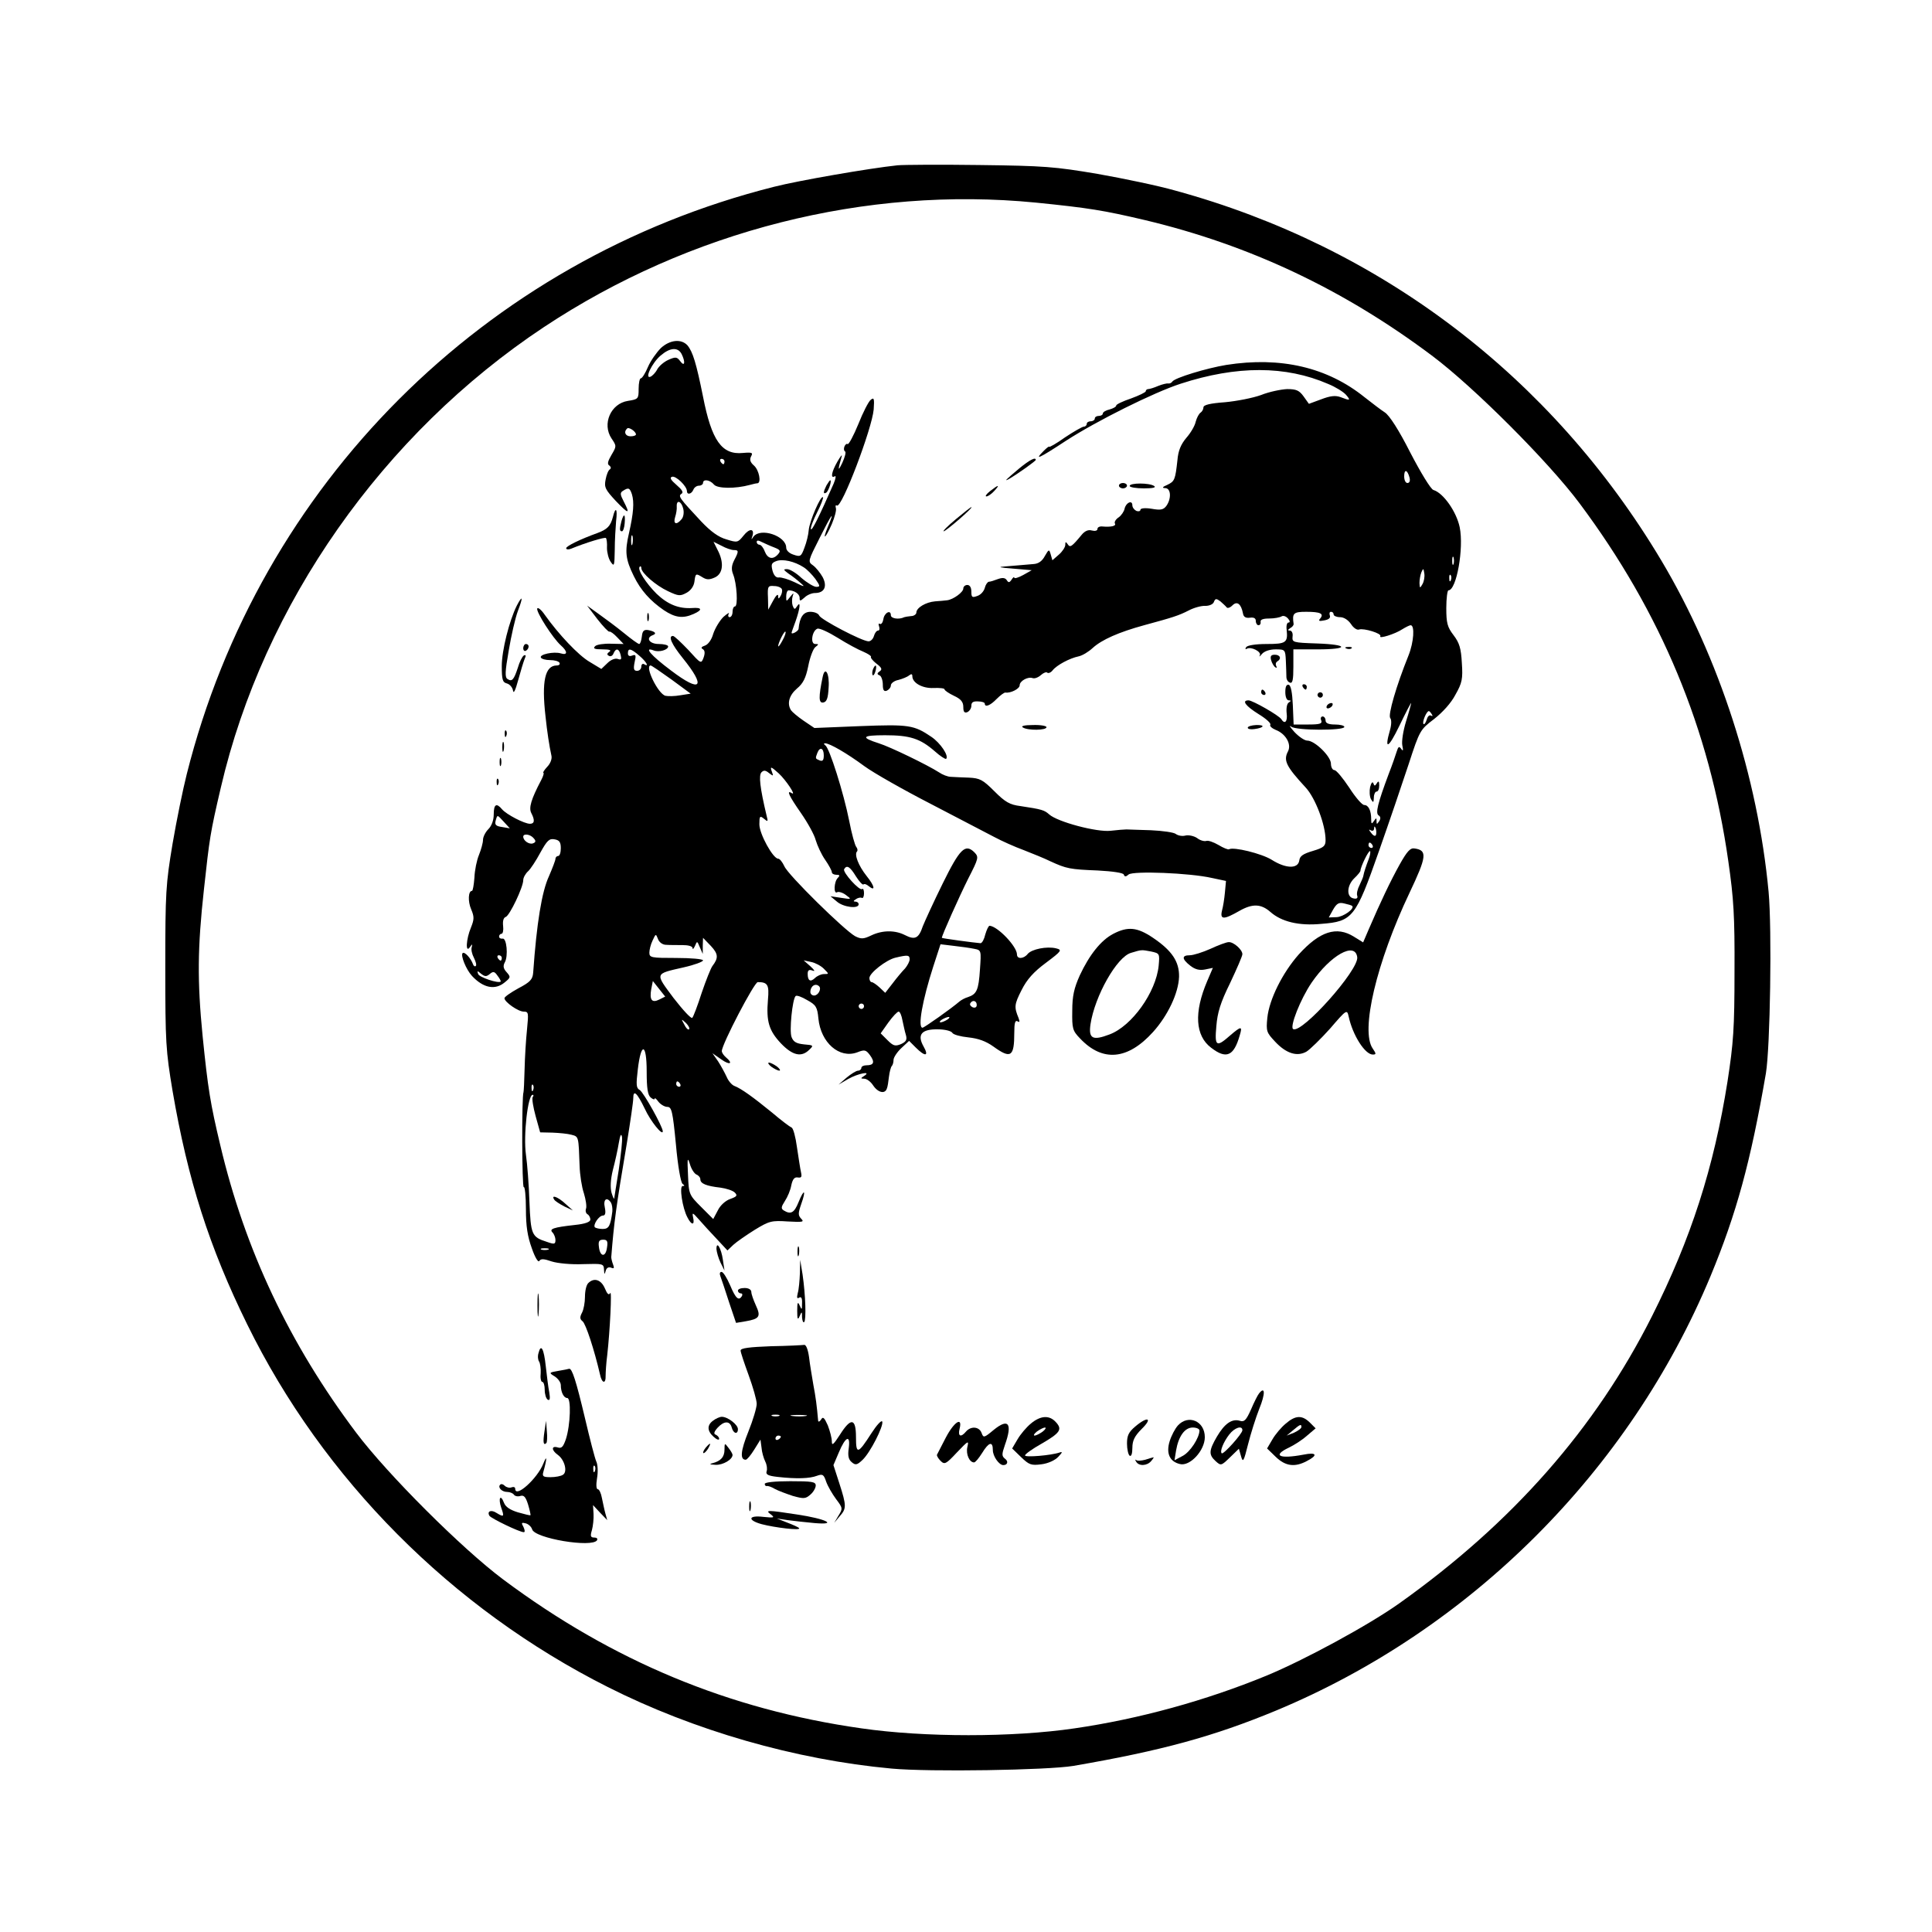 <?xml version="1.0" standalone="no"?>
<!DOCTYPE svg PUBLIC "-//W3C//DTD SVG 20010904//EN"
 "http://www.w3.org/TR/2001/REC-SVG-20010904/DTD/svg10.dtd">
<svg version="1.0" xmlns="http://www.w3.org/2000/svg"
 width="720pt" height="720pt" viewBox="0 0 720 720"
 preserveAspectRatio="xMidYMid meet">
<g transform="translate(0,720) scale(0.1,-0.1)"
fill="#000000" stroke="none">
<path d="M3345 6584 c-105 -11 -370 -57 -460 -80 -1080 -272 -1918 -1110
-2189 -2189 -14 -55 -38 -172 -53 -260 -25 -150 -27 -179 -27 -460 0 -281 2
-310 27 -460 57 -333 137 -583 278 -870 283 -577 762 -1059 1344 -1352 321
-162 699 -271 1058 -304 141 -13 581 -6 677 10 331 57 523 110 755 206 726
302 1318 894 1620 1620 96 232 149 424 206 755 16 96 23 536 10 677 -40 426
-184 872 -399 1233 -409 686 -1047 1171 -1813 1380 -63 18 -193 45 -289 62
-160 27 -198 30 -440 33 -146 2 -283 1 -305 -1z m515 -139 c198 -20 253 -29
406 -65 391 -93 743 -259 1074 -508 155 -117 430 -392 546 -547 304 -407 485
-842 555 -1335 20 -139 24 -203 23 -410 0 -213 -4 -267 -26 -410 -51 -322
-136 -586 -282 -876 -210 -417 -519 -769 -941 -1069 -112 -80 -353 -211 -496
-270 -224 -92 -473 -161 -714 -196 -230 -34 -560 -34 -795 0 -493 70 -928 251
-1335 555 -155 116 -430 391 -547 546 -249 331 -415 682 -507 1072 -37 155
-46 210 -66 408 -20 204 -19 327 5 545 21 192 23 209 63 380 159 684 604 1318
1204 1716 543 360 1201 526 1833 464z"/>
<path d="M2463 5903 c-16 -16 -38 -47 -48 -70 -10 -24 -22 -43 -27 -43 -4 0
-8 -17 -8 -39 0 -37 -1 -39 -40 -45 -64 -10 -97 -86 -61 -140 19 -28 19 -29 0
-61 -14 -24 -17 -35 -8 -40 6 -5 7 -10 2 -14 -6 -3 -13 -21 -16 -38 -6 -29 -1
-38 38 -80 48 -50 55 -51 29 -1 -13 25 -14 32 -2 39 20 13 25 11 33 -13 9 -30
6 -70 -11 -145 -16 -69 -13 -97 18 -160 26 -53 61 -92 112 -127 42 -28 71 -32
111 -14 34 15 32 25 -6 22 -49 -3 -90 13 -132 53 -40 40 -73 91 -63 101 3 3 6
1 6 -5 0 -18 54 -65 99 -86 40 -19 46 -19 70 -6 16 9 27 25 29 42 4 31 5 31
31 15 15 -9 25 -9 45 0 31 14 35 56 10 103 l-15 30 30 -15 c16 -9 37 -16 46
-16 18 0 19 -4 1 -38 -10 -20 -11 -34 -4 -52 14 -34 19 -120 7 -120 -5 0 -9
-9 -9 -20 0 -11 -5 -20 -11 -20 -5 0 -7 6 -3 13 4 6 -5 1 -20 -12 -14 -14 -31
-42 -38 -63 -6 -22 -19 -40 -31 -44 -13 -4 -16 -9 -8 -13 8 -5 9 -15 3 -32 -9
-24 -10 -23 -57 29 -27 28 -52 52 -57 52 -19 0 -5 -31 36 -82 89 -110 69 -132
-43 -47 -75 56 -104 90 -65 75 20 -8 54 2 54 15 0 5 -16 9 -35 9 -35 0 -50 23
-22 33 16 6 8 14 -18 19 -15 2 -21 -3 -23 -24 -2 -16 -6 -28 -10 -28 -4 0 -29
18 -57 41 -27 22 -70 54 -94 71 l-43 31 38 -50 c22 -28 42 -49 45 -47 3 2 17
-8 29 -21 l24 -25 -47 1 c-26 1 -53 -3 -59 -9 -9 -9 -3 -12 28 -12 25 0 34 -3
25 -9 -9 -6 -10 -11 -2 -15 6 -4 14 0 17 8 9 22 21 20 27 -5 4 -16 2 -19 -10
-15 -9 4 -26 -2 -39 -15 l-23 -22 -43 26 c-42 24 -117 104 -168 176 -13 19
-26 29 -28 23 -4 -13 58 -110 88 -137 26 -23 26 -38 0 -30 -26 8 -82 -4 -74
-16 3 -5 18 -9 34 -9 16 0 32 -4 35 -10 3 -5 -1 -10 -10 -10 -44 0 -57 -59
-42 -190 6 -57 14 -110 22 -146 3 -12 -4 -30 -16 -42 -11 -12 -17 -22 -14 -22
3 0 0 -12 -8 -27 -38 -72 -47 -104 -37 -123 14 -27 12 -40 -5 -40 -21 0 -88
35 -104 54 -21 25 -31 19 -31 -19 0 -22 -8 -43 -20 -55 -11 -11 -20 -29 -20
-40 0 -11 -7 -36 -15 -56 -8 -19 -16 -57 -17 -85 -2 -27 -6 -49 -9 -49 -14 0
-16 -39 -3 -69 12 -28 11 -38 -1 -68 -18 -43 -21 -97 -4 -73 9 13 10 13 7 0
-3 -8 1 -26 8 -39 7 -14 11 -28 7 -31 -3 -3 -8 0 -10 6 -8 23 -32 49 -39 42
-8 -9 13 -61 35 -85 42 -45 86 -54 122 -24 22 18 23 20 7 38 -12 13 -14 23 -7
36 14 24 7 93 -8 89 -7 -1 -13 2 -13 8 0 5 4 10 9 10 5 0 8 13 6 29 -2 18 1
31 10 34 15 6 65 111 65 137 0 9 8 24 18 33 9 8 30 40 46 70 25 45 33 53 53
49 18 -3 23 -11 23 -33 0 -16 -4 -29 -10 -29 -5 0 -10 -5 -10 -11 0 -5 -11
-34 -24 -64 -27 -58 -46 -176 -59 -360 -2 -25 -11 -35 -55 -58 -29 -16 -52
-32 -52 -37 0 -14 51 -50 72 -50 18 0 18 -5 12 -67 -4 -38 -8 -104 -9 -148 -1
-44 -3 -82 -4 -85 -7 -15 -6 -358 1 -354 4 3 8 -34 8 -82 0 -64 6 -102 22
-146 12 -35 24 -54 28 -47 6 9 17 8 46 -2 22 -7 73 -12 117 -10 74 2 77 2 78
-21 1 -18 2 -19 6 -5 3 12 10 16 20 13 11 -5 13 -2 8 11 -4 10 -7 23 -7 28 10
128 18 188 58 424 13 80 24 155 24 168 0 34 14 21 43 -39 21 -46 67 -103 67
-84 0 17 -72 146 -86 154 -13 7 -14 19 -7 77 12 103 33 98 33 -8 0 -63 4 -88
15 -97 8 -7 15 -9 15 -4 0 4 6 -1 14 -12 8 -10 23 -19 33 -19 16 0 20 -16 32
-140 7 -79 18 -143 25 -147 8 -6 8 -8 0 -8 -13 0 -1 -82 18 -117 15 -30 28
-30 21 0 -4 20 -2 19 22 -8 14 -16 44 -49 66 -72 l40 -43 22 21 c12 11 48 36
80 56 54 33 63 35 123 31 56 -3 62 -2 50 10 -12 13 -12 20 0 55 19 53 11 59
-10 7 -16 -40 -29 -47 -55 -31 -11 7 -10 13 4 35 10 15 21 41 24 59 5 23 12
31 24 29 14 -2 16 2 12 20 -3 13 -9 54 -15 93 -5 38 -14 71 -20 73 -7 3 -39
27 -73 56 -70 57 -114 89 -140 99 -9 3 -23 19 -29 34 -7 15 -21 41 -32 58
l-21 30 33 -23 c32 -23 46 -16 17 8 -8 7 -15 17 -15 23 0 25 121 257 134 257
37 0 43 -10 38 -65 -7 -82 4 -116 48 -163 44 -46 77 -53 106 -24 17 16 16 17
-20 20 -28 3 -39 9 -46 27 -9 23 3 141 15 153 4 4 23 -3 43 -15 33 -18 38 -26
42 -69 9 -90 78 -150 144 -126 28 11 33 10 48 -10 19 -26 15 -38 -13 -38 -10
0 -19 -4 -19 -10 0 -5 -6 -10 -12 -10 -7 0 -26 -12 -43 -26 l-30 -26 36 21
c37 21 90 31 59 11 -13 -8 -13 -10 1 -10 9 0 24 -11 33 -25 18 -27 44 -33 51
-12 3 6 6 27 8 45 2 17 7 35 10 39 4 3 7 14 7 23 0 9 13 29 29 44 l29 27 25
-25 c35 -35 50 -33 29 4 -25 44 -8 65 53 64 26 0 50 -6 54 -13 4 -7 31 -14 60
-17 37 -4 65 -14 93 -34 65 -47 78 -39 78 51 0 36 3 48 12 43 8 -5 9 -2 4 12
-17 41 -16 51 11 104 20 40 45 68 91 102 60 45 61 48 37 54 -34 8 -90 -3 -105
-21 -15 -19 -40 -20 -40 -2 0 30 -72 105 -102 107 -4 0 -11 -15 -16 -32 -4
-18 -12 -33 -18 -33 -25 2 -144 18 -144 20 0 9 65 154 98 220 40 78 40 81 23
99 -34 33 -54 13 -118 -117 -33 -67 -66 -139 -74 -159 -15 -45 -29 -52 -66
-33 -37 19 -84 19 -126 -1 -29 -14 -38 -14 -60 -3 -40 22 -251 229 -264 261
-7 15 -17 28 -23 28 -19 0 -70 92 -70 128 0 31 2 33 17 21 15 -13 16 -11 10
11 -25 105 -30 151 -19 162 8 8 15 8 28 -3 16 -12 17 -12 11 4 -8 22 -5 22 25
-5 27 -25 67 -85 49 -74 -22 14 -10 -11 34 -74 25 -36 50 -81 55 -101 6 -20
21 -53 35 -73 14 -20 25 -41 25 -46 0 -6 8 -10 17 -10 13 0 14 -3 5 -12 -14
-14 -16 -62 -2 -53 5 3 20 -1 32 -10 23 -17 22 -17 -17 -11 l-40 6 24 -20 c24
-21 81 -28 81 -10 0 6 -6 10 -12 10 -9 0 -8 3 2 9 8 6 18 7 22 5 4 -3 8 5 8
17 0 12 -3 19 -7 16 -9 -9 -74 63 -67 74 10 17 22 9 44 -27 12 -19 25 -33 28
-30 3 3 11 1 19 -6 27 -22 23 0 -7 37 -31 39 -47 81 -36 92 3 3 2 11 -3 17 -5
6 -17 49 -26 96 -21 106 -74 273 -89 282 -6 5 -7 8 -1 8 17 0 81 -37 146 -85
34 -25 145 -88 248 -141 102 -53 209 -109 236 -123 28 -15 77 -37 110 -49 33
-13 78 -31 100 -42 59 -27 72 -30 176 -34 57 -3 95 -9 97 -15 3 -9 8 -9 18 0
17 14 228 6 311 -13 l52 -11 -4 -43 c-2 -23 -7 -54 -11 -68 -8 -34 7 -34 66 0
48 27 80 26 115 -5 41 -36 106 -52 189 -44 117 9 128 23 215 271 38 108 88
255 111 325 41 126 43 128 94 167 32 25 64 60 80 91 25 44 28 59 24 118 -3 55
-9 75 -31 104 -23 30 -27 45 -27 101 0 36 4 66 8 66 30 0 58 157 42 235 -12
58 -61 128 -98 139 -10 3 -48 66 -86 139 -43 85 -78 139 -95 150 -14 9 -48 35
-76 57 -138 111 -312 152 -515 120 -73 -12 -192 -48 -201 -62 -3 -5 -10 -8
-15 -7 -5 1 -22 -3 -37 -9 -16 -7 -33 -12 -38 -12 -5 0 -9 -4 -9 -8 0 -4 -25
-16 -55 -27 -30 -10 -55 -22 -55 -26 0 -5 -11 -11 -25 -15 -14 -3 -25 -10 -25
-15 0 -5 -7 -9 -15 -9 -8 0 -15 -4 -15 -10 0 -5 -7 -10 -15 -10 -8 0 -15 -4
-15 -10 0 -5 -5 -10 -11 -10 -5 0 -37 -18 -70 -40 -32 -23 -59 -38 -59 -35 0
3 -9 -4 -20 -15 -37 -37 -20 -30 82 37 114 74 329 181 428 213 209 68 391 68
550 -1 27 -11 56 -29 66 -40 19 -22 16 -23 -20 -9 -19 7 -38 5 -72 -8 l-46
-17 -20 28 c-16 22 -27 27 -61 27 -23 -1 -67 -10 -97 -22 -30 -11 -91 -23
-135 -27 -55 -4 -80 -10 -80 -19 0 -7 -5 -16 -11 -20 -6 -4 -14 -19 -18 -34
-3 -15 -19 -42 -35 -60 -20 -24 -30 -47 -33 -83 -8 -72 -10 -79 -38 -92 -19
-8 -20 -12 -7 -12 21 -1 23 -39 4 -66 -11 -15 -22 -17 -55 -11 -25 4 -42 2
-42 -4 0 -5 -7 -7 -15 -4 -8 4 -15 13 -15 21 0 21 -24 10 -29 -13 -2 -10 -12
-25 -22 -32 -11 -7 -17 -18 -14 -23 6 -9 -14 -14 -47 -11 -10 1 -18 -3 -18 -9
0 -7 -9 -9 -21 -6 -13 4 -26 -2 -37 -15 -38 -46 -44 -50 -53 -36 -7 10 -9 10
-9 -3 0 -8 -11 -25 -24 -36 l-24 -21 -6 21 c-6 21 -7 21 -22 -5 -10 -19 -24
-29 -42 -30 -15 -1 -36 -3 -47 -4 -11 -1 -38 -3 -60 -5 -29 -2 -21 -4 30 -8
l70 -6 -32 -18 c-18 -10 -33 -14 -33 -10 0 5 -5 1 -10 -7 -8 -12 -12 -12 -18
-2 -6 9 -16 10 -33 4 -13 -5 -28 -10 -34 -10 -5 -1 -12 -11 -15 -23 -3 -12
-15 -26 -28 -30 -19 -7 -22 -5 -22 16 0 16 -6 25 -15 25 -8 0 -15 -6 -15 -13
0 -14 -37 -41 -60 -44 -8 -1 -28 -3 -45 -4 -35 -3 -70 -24 -70 -42 0 -6 -9
-13 -20 -13 -11 -1 -22 -3 -25 -4 -20 -10 -50 -5 -50 7 0 23 -25 9 -28 -15 -2
-12 -8 -20 -13 -17 -5 3 -6 -1 -3 -9 3 -9 2 -16 -4 -16 -5 0 -12 -9 -15 -20
-3 -11 -12 -20 -20 -20 -24 0 -178 81 -184 96 -3 8 -18 14 -33 14 -26 0 -40
-20 -44 -64 -1 -8 -26 -22 -26 -14 0 2 7 21 15 43 17 48 20 79 5 55 -8 -12
-10 -12 -16 3 -3 9 -3 25 0 35 5 14 4 14 -9 -2 -15 -19 -15 -19 -15 2 0 12 4
22 9 22 21 0 41 -13 41 -28 0 -13 2 -13 18 1 10 10 28 17 39 17 35 0 47 24 29
59 -9 16 -25 36 -36 44 -20 14 -19 16 25 103 45 90 58 107 30 40 -22 -53 -9
-44 15 11 11 26 18 53 15 60 -2 8 -1 12 4 9 18 -11 131 287 137 358 3 41 1 46
-11 36 -8 -6 -29 -47 -46 -90 -18 -44 -36 -77 -40 -75 -4 3 -9 -2 -12 -9 -3
-8 -2 -16 2 -18 5 -2 0 -21 -10 -43 -17 -35 -17 -28 -2 25 2 8 -5 -1 -16 -20
-22 -38 -27 -65 -10 -55 5 4 4 -8 -4 -27 -54 -123 -82 -179 -85 -170 -2 6 9
34 23 62 15 29 24 54 22 57 -8 8 -50 -89 -53 -122 -1 -16 -8 -46 -16 -66 -12
-33 -15 -35 -41 -26 -16 5 -27 16 -27 26 0 44 -96 76 -122 41 -8 -12 -9 -12
-4 2 9 29 -11 30 -33 2 -21 -26 -23 -27 -64 -14 -29 8 -58 29 -94 67 -81 87
-87 94 -73 103 8 5 2 15 -19 33 -21 18 -26 27 -17 30 14 6 56 -35 56 -53 0
-15 17 -12 24 5 3 8 12 15 21 15 8 0 15 5 15 10 0 16 26 12 41 -6 13 -15 79
-16 134 -1 11 3 23 6 28 6 15 2 6 49 -13 66 -14 12 -17 22 -11 34 8 14 4 16
-30 13 -79 -8 -117 46 -149 210 -25 124 -38 167 -58 191 -23 25 -65 21 -99
-10z m77 -22 c15 -30 12 -50 -5 -27 -12 16 -17 17 -44 5 -16 -7 -35 -23 -42
-36 -6 -12 -18 -24 -25 -27 -23 -9 6 52 38 79 35 30 64 32 78 6z m-170 -300
c0 -4 -9 -7 -20 -7 -19 0 -27 16 -13 29 6 7 33 -11 33 -22z m330 -101 c0 -5
-2 -10 -4 -10 -3 0 -8 5 -11 10 -3 6 -1 10 4 10 6 0 11 -4 11 -10z m2553 -60
c3 -12 0 -20 -8 -20 -7 0 -12 11 -12 25 0 28 12 25 20 -5z m-2707 -115 c4 -15
1 -32 -6 -40 -19 -23 -32 -18 -24 8 4 12 7 30 6 40 -1 26 17 20 24 -8z m-189
-132 c-3 -10 -5 -4 -5 12 0 17 2 24 5 18 2 -7 2 -21 0 -30z m528 -13 c23 -9
25 -13 15 -25 -19 -22 -39 -18 -50 10 -5 14 -14 25 -20 25 -5 0 -10 5 -10 10
0 7 6 7 19 0 11 -5 32 -15 46 -20z m2532 -62 c-3 -7 -5 -2 -5 12 0 14 2 19 5
13 2 -7 2 -19 0 -25z m-2422 -12 c13 -8 32 -28 44 -44 18 -26 18 -29 3 -29 -9
0 -34 15 -55 33 -20 19 -45 34 -55 33 -14 0 -12 -3 7 -17 14 -9 34 -25 45 -35
18 -15 14 -15 -22 3 -23 11 -50 19 -59 18 -10 -2 -19 7 -24 25 -6 24 -4 29 14
36 24 9 68 -1 102 -23z m2306 -63 c-9 -16 -10 -16 -11 4 0 12 3 30 7 40 7 16
8 16 11 -4 2 -12 -1 -30 -7 -40z m106 15 c-3 -8 -6 -5 -6 6 -1 11 2 17 5 13 3
-3 4 -12 1 -19z m-2493 -34 c2 -6 0 -17 -5 -25 -7 -12 -9 -12 -9 1 -1 8 -9 0
-19 -19 l-18 -33 -1 45 c-2 42 0 45 23 43 14 0 27 -6 29 -12z m1657 -67 c3 -5
13 -2 22 7 17 17 32 6 39 -29 2 -14 10 -19 26 -17 15 2 22 -2 22 -12 0 -9 5
-16 10 -16 6 0 9 6 8 12 -2 9 9 13 32 13 19 0 40 4 46 8 7 4 17 0 24 -8 8 -9
8 -15 2 -15 -6 0 -9 -12 -7 -27 5 -48 -2 -53 -75 -53 -41 0 -72 -5 -76 -12 -4
-6 -3 -9 2 -6 16 10 56 -11 49 -24 -4 -7 0 -5 8 5 9 10 28 17 51 17 35 0 36
-1 38 -42 1 -24 2 -51 2 -60 0 -10 5 -19 13 -22 10 -4 13 10 13 59 l0 65 90 0
c119 0 117 18 -2 22 -90 3 -93 4 -91 26 2 12 -3 22 -10 22 -9 0 -8 3 1 9 8 4
13 11 13 15 -6 41 -1 46 47 46 53 0 67 -7 52 -25 -8 -9 -4 -11 15 -7 17 3 24
9 21 18 -3 8 -1 14 4 14 6 0 10 -4 10 -10 0 -5 11 -10 24 -10 14 0 30 -10 41
-26 9 -14 22 -23 30 -20 17 6 86 -15 79 -25 -7 -11 55 8 82 26 13 8 27 15 31
15 16 0 12 -63 -8 -113 -46 -114 -77 -222 -68 -233 5 -6 5 -24 -1 -45 -22 -76
-6 -69 35 16 24 50 44 88 44 85 0 -3 -8 -33 -19 -68 -11 -36 -17 -75 -14 -90
4 -19 3 -23 -4 -13 -8 11 -11 9 -17 -10 -4 -13 -17 -51 -30 -84 -41 -110 -50
-146 -37 -154 7 -4 8 -12 2 -21 -9 -13 -10 -13 -10 0 0 13 -1 13 -10 0 -8 -12
-10 -11 -10 7 0 32 -10 53 -26 53 -8 0 -33 29 -56 65 -24 36 -48 65 -55 65 -7
0 -13 11 -13 24 0 27 -60 86 -88 86 -10 0 -31 14 -48 32 -16 18 -22 27 -12 20
19 -15 198 -15 198 -1 0 5 -16 9 -35 9 -24 0 -35 5 -35 15 0 8 -5 15 -11 15
-6 0 -9 -7 -5 -15 4 -12 -5 -15 -49 -15 l-54 0 -3 72 c-2 46 -7 73 -15 76 -9
2 -13 -7 -13 -27 0 -18 5 -31 13 -31 9 0 9 -2 0 -8 -7 -4 -10 -21 -8 -40 4
-31 -7 -43 -20 -22 -9 14 -107 70 -122 70 -27 0 -11 -21 37 -51 28 -17 48 -35
44 -40 -3 -5 6 -13 20 -19 37 -14 60 -53 46 -80 -18 -34 -7 -56 66 -135 36
-39 74 -139 74 -196 0 -22 -7 -28 -47 -40 -37 -11 -49 -19 -51 -36 -5 -32 -51
-30 -103 3 -37 23 -142 49 -159 39 -3 -2 -21 5 -39 16 -19 11 -39 18 -46 15
-7 -2 -23 2 -34 11 -12 8 -32 12 -44 9 -11 -3 -27 0 -35 6 -7 6 -49 12 -93 14
-43 1 -85 3 -91 3 -7 0 -34 -2 -59 -5 -51 -6 -198 33 -229 61 -18 16 -27 19
-107 31 -40 5 -57 15 -97 55 -43 43 -54 49 -95 51 -25 1 -56 2 -67 3 -12 0
-32 8 -45 17 -42 27 -182 95 -224 108 -69 22 -63 30 23 30 93 0 131 -12 186
-60 20 -18 39 -30 42 -28 11 11 -21 59 -55 82 -65 44 -83 47 -265 40 l-171 -7
-40 27 c-22 15 -43 33 -47 39 -16 25 -7 56 22 81 23 19 33 39 42 83 6 32 18
64 26 71 14 11 14 12 0 12 -19 0 -12 49 8 57 8 3 42 -13 76 -34 35 -22 78 -45
96 -52 18 -8 30 -16 28 -19 -3 -2 6 -14 20 -25 20 -15 23 -22 12 -29 -10 -7
-10 -11 0 -15 6 -2 12 -18 12 -34 0 -21 4 -27 15 -23 8 4 15 12 15 20 0 7 12
17 28 20 15 4 33 11 40 17 8 6 12 6 12 -3 0 -25 38 -46 79 -44 23 1 41 -1 41
-5 0 -4 16 -15 35 -24 26 -12 35 -23 35 -42 0 -18 4 -23 15 -19 8 4 15 14 15
24 0 13 7 17 25 16 14 0 25 -4 25 -8 0 -15 20 -8 44 17 14 14 29 25 33 24 19
-3 53 14 53 27 0 16 30 33 48 27 7 -3 21 2 31 11 10 9 21 13 24 9 4 -3 13 0
20 9 15 19 63 45 97 52 14 3 37 17 52 31 34 31 97 59 192 85 107 29 129 36
166 55 19 10 47 18 62 17 15 0 29 6 32 15 5 13 9 13 24 2 9 -8 20 -18 23 -22z
m-1655 -124 c-8 -15 -15 -25 -16 -21 0 12 23 58 27 54 3 -2 -2 -17 -11 -33z
m-533 -57 c26 -22 38 -44 17 -31 -5 3 -10 -1 -10 -9 0 -9 -7 -16 -16 -16 -12
0 -14 7 -9 32 6 26 5 30 -9 25 -10 -4 -16 -1 -16 8 0 21 11 19 43 -9z m119
-88 l72 -53 -38 -6 c-22 -4 -47 -4 -56 -2 -28 7 -79 113 -55 113 3 0 38 -24
77 -52z m2834 -130 c4 -6 3 -8 -3 -5 -6 4 -13 -3 -16 -15 -4 -12 -9 -19 -12
-16 -6 6 11 48 20 48 2 0 7 -5 11 -12z m-2266 -153 c0 -18 -4 -23 -15 -19 -17
7 -17 7 -9 28 9 24 24 19 24 -9z m-1192 -248 l22 -24 -29 5 c-22 3 -28 8 -24
23 7 24 5 24 31 -4z m3250 -48 c-2 -7 -10 -4 -18 7 -9 11 -10 15 -2 10 7 -4
12 -2 13 6 0 10 2 10 6 1 2 -7 3 -18 1 -24z m-3139 -13 c9 -10 8 -15 -3 -19
-14 -5 -36 10 -36 25 0 13 27 9 39 -6z m3126 -26 c3 -5 1 -10 -4 -10 -6 0 -11
5 -11 10 0 6 2 10 4 10 3 0 8 -4 11 -10z m-14 -51 c-10 -26 -18 -50 -20 -62 0
-4 -7 -20 -14 -35 -8 -15 -12 -33 -9 -40 3 -9 -2 -13 -14 -10 -27 5 -25 48 3
75 13 12 23 25 23 28 0 14 31 78 36 73 2 -3 0 -16 -5 -29z m-62 -175 c11 -10
-33 -41 -58 -42 l-29 -1 16 29 c14 24 22 28 42 23 14 -3 27 -7 29 -9z m-2557
-145 c13 -1 40 -1 61 -1 22 0 37 -4 38 -11 0 -7 4 -3 9 8 8 19 8 19 18 -5 l11
-25 0 30 1 30 29 -30 c28 -30 29 -45 6 -75 -6 -8 -24 -53 -40 -100 -15 -47
-31 -89 -35 -93 -4 -5 -35 29 -70 74 -70 94 -71 89 38 114 40 9 72 21 72 26 0
5 -45 9 -100 9 -93 0 -100 1 -100 20 0 10 5 31 12 45 12 26 12 26 20 6 4 -12
17 -22 30 -22z m1149 -15 c26 -5 26 -6 21 -77 -5 -77 -12 -92 -45 -103 -11 -3
-25 -11 -31 -16 -30 -26 -132 -98 -138 -98 -19 0 0 104 40 228 l27 83 50 -6
c27 -3 62 -8 76 -11z m-1761 -34 c0 -5 -2 -10 -4 -10 -3 0 -8 5 -11 10 -3 6
-1 10 4 10 6 0 11 -4 11 -10z m1520 -5 c0 -8 -8 -23 -17 -34 -10 -10 -31 -35
-46 -55 l-28 -36 -21 20 c-12 11 -25 20 -30 20 -4 0 -8 7 -8 15 0 19 63 68 97
76 46 11 53 10 53 -6z m-320 -35 c20 -20 20 -20 1 -20 -11 0 -26 -7 -34 -15
-17 -16 -27 -10 -27 16 0 13 5 17 18 12 11 -4 8 1 -8 16 l-25 22 28 -6 c15 -3
36 -14 47 -25z m-1245 -20 c13 11 18 10 29 -6 8 -10 13 -20 12 -22 -9 -8 -80
16 -84 28 -5 13 -3 13 11 1 14 -11 20 -11 32 -1z m632 -95 c-28 -14 -37 -1
-30 39 l6 30 23 -29 23 -29 -22 -11z m596 49 c9 -10 -4 -34 -19 -34 -8 0 -14
6 -14 13 0 22 19 35 33 21z m587 -69 c0 -9 -6 -12 -15 -9 -8 4 -12 10 -9 15 8
14 24 10 24 -6z m-420 -5 c0 -5 -4 -10 -10 -10 -5 0 -10 5 -10 10 0 6 5 10 10
10 6 0 10 -4 10 -10z m143 -52 c4 -18 9 -43 13 -55 5 -18 1 -25 -18 -34 -22
-9 -29 -7 -51 15 l-25 25 29 41 c16 22 33 40 38 40 5 0 11 -15 14 -32z m167 2
c-8 -5 -19 -10 -25 -10 -5 0 -3 5 5 10 8 5 20 10 25 10 6 0 3 -5 -5 -10z
m-962 -36 c-4 -3 -12 5 -18 18 -12 22 -12 22 6 6 10 -10 15 -20 12 -24z m-33
-204 c3 -5 1 -10 -4 -10 -6 0 -11 5 -11 10 0 6 2 10 4 10 3 0 8 -4 11 -10z
m-548 -22 c-3 -8 -6 -5 -6 6 -1 11 2 17 5 13 3 -3 4 -12 1 -19z m-2 -27 c-3
-6 2 -37 11 -70 l17 -61 46 -1 c25 -1 57 -4 71 -8 27 -7 26 -6 30 -116 1 -33
8 -79 16 -102 7 -23 11 -49 8 -57 -3 -8 -1 -17 5 -21 6 -3 11 -12 11 -20 0 -9
-19 -16 -57 -20 -82 -9 -97 -15 -84 -28 6 -6 11 -19 11 -28 0 -16 -4 -17 -32
-7 -57 18 -60 27 -65 150 -2 62 -8 141 -13 175 -10 71 7 223 25 223 4 0 4 -4
0 -9z m321 -270 c-9 -54 -16 -102 -17 -107 0 -5 -5 4 -10 21 -5 19 -4 48 5 85
8 30 18 75 22 100 5 30 9 38 12 23 2 -13 -4 -67 -12 -122z m289 -18 c8 -3 15
-11 15 -18 0 -16 22 -25 75 -31 22 -3 46 -11 53 -18 11 -11 9 -15 -16 -24 -18
-6 -38 -24 -47 -43 l-17 -32 -45 45 c-45 45 -46 47 -49 119 -3 62 -2 69 7 41
5 -18 16 -35 24 -39z m-318 -105 c4 -7 6 -22 5 -33 -7 -54 -13 -65 -36 -65
-12 0 -25 3 -29 6 -8 9 15 44 30 44 9 0 11 10 7 30 -7 31 8 41 23 18z m-15
-168 c-5 -37 -26 -34 -30 3 -3 21 1 27 16 27 15 0 18 -6 14 -30z m-219 -7 c-7
-2 -19 -2 -25 0 -7 3 -2 5 12 5 14 0 19 -2 13 -5z"/>
<path d="M5018 4783 c7 -3 16 -2 19 1 4 3 -2 6 -13 5 -11 0 -14 -3 -6 -6z"/>
<path d="M4737 4740 c3 -11 10 -23 16 -27 5 -3 7 -1 3 5 -3 6 -2 13 4 17 17
10 11 25 -9 25 -14 0 -18 -5 -14 -20z"/>
<path d="M3253 4705 c-3 -9 -3 -18 -1 -21 3 -3 8 4 11 16 6 23 -1 27 -10 5z"/>
<path d="M3066 4678 c-16 -77 -15 -99 2 -96 13 2 18 16 20 55 4 52 -13 83 -22
41z"/>
<path d="M4855 4640 c3 -5 8 -10 11 -10 2 0 4 5 4 10 0 6 -5 10 -11 10 -5 0
-7 -4 -4 -10z"/>
<path d="M4700 4620 c0 -5 5 -10 11 -10 5 0 7 5 4 10 -3 6 -8 10 -11 10 -2 0
-4 -4 -4 -10z"/>
<path d="M4910 4610 c0 -5 5 -10 10 -10 6 0 10 5 10 10 0 6 -4 10 -10 10 -5 0
-10 -4 -10 -10z"/>
<path d="M4945 4570 c-3 -5 -2 -10 4 -10 5 0 13 5 16 10 3 6 2 10 -4 10 -5 0
-13 -4 -16 -10z"/>
<path d="M3812 4489 c18 -12 88 -11 88 1 0 5 -23 9 -51 8 -32 0 -46 -4 -37 -9z"/>
<path d="M4650 4488 c0 -5 11 -7 25 -5 37 5 41 16 6 15 -17 -1 -31 -5 -31 -10z"/>
<path d="M5106 4267 c-3 -15 -2 -35 3 -45 9 -15 10 -14 11 6 0 12 5 22 10 22
6 0 10 10 10 23 0 16 -3 18 -9 8 -7 -11 -9 -11 -13 0 -3 8 -8 1 -12 -14z"/>
<path d="M2065 2730 c3 -6 21 -17 38 -26 l32 -15 -28 25 c-28 26 -54 35 -42
16z"/>
<path d="M3798 5454 c-50 -42 -58 -50 -38 -39 33 19 100 67 100 71 0 12 -23 0
-62 -32z"/>
<path d="M3080 5391 c-12 -24 -13 -34 -1 -27 9 6 22 46 15 46 -2 0 -8 -9 -14
-19z"/>
<path d="M4170 5390 c0 -5 7 -10 15 -10 8 0 15 5 15 10 0 6 -7 10 -15 10 -8 0
-15 -4 -15 -10z"/>
<path d="M4210 5389 c0 -5 24 -9 53 -9 33 0 47 3 38 9 -18 12 -91 12 -91 0z"/>
<path d="M3690 5370 c-14 -11 -20 -20 -14 -20 6 0 19 9 29 20 23 25 17 25 -15
0z"/>
<path d="M3562 5265 c-30 -25 -50 -45 -45 -45 9 1 112 90 103 90 -3 0 -29 -21
-58 -45z"/>
<path d="M2284 5273 c-9 -34 -21 -46 -59 -60 -61 -22 -115 -48 -115 -56 0 -5
8 -6 18 -2 56 23 126 44 130 40 3 -3 5 -19 4 -37 0 -17 6 -41 14 -52 13 -19
14 -15 15 44 0 36 3 84 5 108 6 47 -2 56 -12 15z"/>
<path d="M2316 5258 c-8 -31 -7 -38 2 -38 4 0 9 14 10 30 3 35 -3 39 -12 8z"/>
<path d="M1926 4943 c-28 -56 -56 -167 -56 -225 0 -51 3 -61 19 -65 11 -3 21
-15 23 -27 2 -13 9 2 19 39 9 33 20 69 24 79 6 13 5 17 -3 13 -6 -4 -16 -24
-22 -45 -15 -46 -22 -53 -38 -43 -11 6 -10 27 4 107 9 54 24 120 34 147 20 52
18 62 -4 20z"/>
<path d="M2412 4900 c0 -14 2 -19 5 -12 2 6 2 18 0 25 -3 6 -5 1 -5 -13z"/>
<path d="M1950 4784 c0 -8 5 -12 10 -9 6 3 10 10 10 16 0 5 -4 9 -10 9 -5 0
-10 -7 -10 -16z"/>
<path d="M1881 4464 c0 -11 3 -14 6 -6 3 7 2 16 -1 19 -3 4 -6 -2 -5 -13z"/>
<path d="M1872 4415 c0 -16 2 -22 5 -12 2 9 2 23 0 30 -3 6 -5 -1 -5 -18z"/>
<path d="M1862 4360 c0 -14 2 -19 5 -12 2 6 2 18 0 25 -3 6 -5 1 -5 -13z"/>
<path d="M1851 4284 c0 -11 3 -14 6 -6 3 7 2 16 -1 19 -3 4 -6 -2 -5 -13z"/>
<path d="M5216 3978 c-34 -61 -72 -141 -115 -241 l-21 -49 -34 21 c-65 41
-128 20 -206 -66 -61 -69 -110 -168 -117 -236 -5 -50 -3 -55 29 -89 41 -44 82
-57 117 -37 13 8 53 47 88 86 61 71 63 72 69 45 15 -70 61 -142 90 -142 13 0
13 3 0 22 -47 66 14 322 137 581 64 135 67 158 19 165 -16 3 -28 -10 -56 -60z
m-158 -345 c7 -47 -207 -287 -239 -268 -13 9 27 111 69 173 70 102 162 154
170 95z"/>
<path d="M4149 3720 c-46 -24 -89 -78 -125 -155 -21 -47 -28 -76 -28 -132 -1
-66 1 -74 29 -103 84 -89 178 -80 272 24 55 61 95 145 97 206 1 56 -26 97 -97
145 -59 40 -94 43 -148 15z m141 -66 c32 -7 32 -8 28 -53 -10 -99 -100 -225
-183 -256 -63 -24 -79 -16 -71 38 16 105 98 251 151 266 40 12 38 12 75 5z"/>
<path d="M4511 3664 c-29 -13 -64 -24 -77 -24 -31 0 -30 -14 2 -39 18 -14 34
-18 55 -14 l29 6 -21 -49 c-50 -117 -45 -204 15 -249 56 -43 84 -31 106 46 11
36 6 36 -37 -1 -50 -44 -57 -40 -50 36 4 50 15 87 51 160 25 53 46 101 46 108
0 17 -33 46 -51 45 -8 0 -38 -11 -68 -25z"/>
<path d="M2874 3225 c11 -8 25 -15 30 -15 6 0 2 7 -8 15 -11 8 -25 15 -30 15
-6 0 -2 -7 8 -15z"/>
<path d="M2670 2545 c1 -11 7 -33 15 -50 l15 -30 -6 40 c-6 43 -24 73 -24 40z"/>
<path d="M2972 2535 c0 -16 2 -22 5 -12 2 9 2 23 0 30 -3 6 -5 -1 -5 -18z"/>
<path d="M2981 2455 c-1 -27 -4 -61 -8 -74 -4 -17 -3 -22 5 -17 8 5 12 -2 11
-21 0 -25 -1 -26 -9 -8 -7 16 -9 11 -9 -20 0 -31 2 -36 9 -20 8 19 9 18 9 -4
1 -13 4 -21 8 -18 8 9 5 101 -6 177 l-9 55 -1 -50z"/>
<path d="M2685 2443 c4 -10 18 -53 32 -96 l26 -77 36 6 c52 9 57 18 38 59 -9
20 -17 42 -17 50 0 9 -10 15 -25 15 -14 0 -25 -4 -25 -10 0 -5 5 -10 11 -10 5
0 7 -4 4 -10 -12 -19 -23 -10 -44 40 -12 28 -26 50 -32 50 -7 0 -8 -7 -4 -17z"/>
<path d="M2192 2418 c-7 -7 -12 -29 -12 -51 0 -21 -5 -48 -11 -59 -9 -17 -8
-24 2 -32 12 -9 44 -107 65 -198 7 -34 22 -37 21 -5 0 12 2 47 6 77 10 88 18
246 11 231 -5 -9 -11 -4 -20 18 -14 32 -40 41 -62 19z"/>
<path d="M2003 2335 c0 -38 2 -53 4 -32 2 20 2 52 0 70 -2 17 -4 1 -4 -38z"/>
<path d="M2873 2183 c-80 -3 -113 -7 -113 -16 0 -7 14 -48 30 -92 16 -44 30
-92 30 -107 0 -14 -14 -61 -31 -103 -29 -72 -32 -105 -10 -105 5 0 19 17 32
38 l23 37 4 -30 c1 -16 8 -40 14 -52 6 -12 8 -28 5 -36 -4 -12 5 -17 41 -21
71 -8 120 -6 146 4 22 8 26 5 35 -22 6 -17 23 -46 37 -65 25 -33 25 -35 9 -61
l-16 -27 20 24 c26 29 26 39 -1 123 l-22 68 20 47 c25 60 44 68 37 16 -4 -28
-1 -42 11 -52 14 -12 20 -11 40 8 29 27 79 126 74 143 -3 7 -21 -13 -41 -44
-50 -78 -57 -79 -57 -14 0 72 -19 74 -60 9 -24 -37 -30 -42 -30 -25 0 13 -7
39 -15 60 -13 29 -18 34 -25 22 -5 -8 -10 -10 -11 -5 -5 57 -9 88 -18 135 -5
30 -13 76 -16 103 -4 28 -11 46 -18 45 -7 -1 -63 -4 -124 -5z m30 -260 c-7 -2
-19 -2 -25 0 -7 3 -2 5 12 5 14 0 19 -2 13 -5z m100 0 c-13 -2 -35 -2 -50 0
-16 2 -5 4 22 4 28 0 40 -2 28 -4z m-93 -77 c0 -3 -4 -8 -10 -11 -5 -3 -10 -1
-10 4 0 6 5 11 10 11 6 0 10 -2 10 -4z"/>
<path d="M2007 2158 c-4 -12 -2 -27 2 -32 4 -6 7 -26 6 -43 -2 -18 1 -33 6
-33 5 0 9 -13 9 -29 0 -17 5 -33 11 -37 8 -5 10 3 6 27 -4 19 -9 62 -13 97 -7
66 -18 86 -27 50z"/>
<path d="M2080 2091 c-35 -6 -35 -7 -12 -21 12 -8 22 -22 22 -32 0 -26 11 -48
24 -48 15 0 12 -100 -5 -153 -10 -29 -16 -36 -31 -31 -24 7 -23 -11 1 -28 25
-18 37 -63 19 -74 -7 -5 -28 -9 -46 -9 -28 0 -32 3 -27 20 14 50 14 66 0 31
-22 -56 -105 -131 -105 -94 0 6 -6 8 -14 5 -7 -3 -19 0 -25 6 -6 6 -13 8 -17
4 -10 -10 6 -27 26 -27 10 0 22 -5 25 -10 4 -6 15 -8 24 -5 13 4 20 -3 29 -32
6 -20 10 -38 9 -40 -2 -1 -22 4 -47 11 -29 9 -46 20 -52 36 -13 34 -22 16 -10
-19 12 -34 10 -36 -18 -19 -20 13 -36 6 -26 -11 7 -10 112 -61 128 -61 5 0 4
8 -1 19 -9 16 -8 18 8 14 11 -3 21 -13 24 -22 8 -34 224 -70 242 -41 3 6 -1
10 -10 10 -14 0 -16 5 -9 28 4 15 7 42 6 60 l-2 33 26 -28 27 -28 -7 25 c-4
14 -9 40 -13 58 -3 17 -10 32 -15 32 -6 0 -7 17 -3 41 4 23 3 51 -3 63 -5 11
-24 84 -42 161 -33 139 -48 186 -59 184 -3 -1 -22 -5 -41 -8z m137 -373 c-3
-8 -6 -5 -6 6 -1 11 2 17 5 13 3 -3 4 -12 1 -19z"/>
<path d="M4692 2007 c-5 -6 -19 -34 -30 -60 -18 -40 -25 -47 -41 -42 -30 9
-57 -10 -86 -59 -30 -52 -31 -67 -5 -91 20 -18 21 -18 54 14 l33 32 8 -28 c7
-25 10 -20 26 44 10 40 29 100 42 133 23 56 22 86 -1 57z m-62 -137 c0 -13
-71 -92 -77 -86 -8 7 7 43 28 70 20 26 49 35 49 16z"/>
<path d="M2658 1906 c-24 -17 -23 -39 2 -61 11 -10 20 -13 20 -7 0 6 -6 12
-12 15 -9 3 -8 10 6 26 24 26 46 27 53 1 6 -23 23 -27 23 -6 0 17 -38 46 -60
46 -8 0 -23 -7 -32 -14z"/>
<path d="M3842 1895 c-17 -14 -39 -40 -50 -59 l-20 -34 33 -32 c30 -29 38 -32
76 -27 25 3 51 15 63 28 15 16 17 20 5 16 -32 -11 -129 -19 -129 -11 0 5 28
25 62 44 69 40 78 53 53 80 -24 27 -57 25 -93 -5z m44 -30 c-11 -8 -25 -15
-30 -15 -6 0 -2 7 8 15 11 8 25 15 30 15 6 0 2 -7 -8 -15z"/>
<path d="M4792 1895 c-17 -14 -39 -40 -50 -59 l-20 -34 32 -31 c36 -35 71 -40
116 -16 43 22 37 34 -12 24 -90 -17 -118 -4 -55 26 19 9 49 28 67 44 l33 28
-21 21 c-29 29 -54 28 -90 -3z m58 -13 c0 -5 -12 -14 -27 -21 l-28 -11 24 20
c26 22 31 24 31 12z"/>
<path d="M4231 1884 c-25 -21 -31 -34 -31 -64 0 -21 5 -42 10 -45 6 -4 10 8
10 29 0 27 8 44 35 71 42 41 22 48 -24 9z"/>
<path d="M4390 1888 c-11 -12 -25 -39 -31 -59 -14 -45 0 -76 38 -85 37 -10 93
50 93 100 0 60 -61 86 -100 44z m80 -19 c0 -27 -35 -81 -63 -95 l-30 -16 6 37
c9 52 32 85 62 85 14 0 25 -5 25 -11z"/>
<path d="M2029 1865 c-6 -40 -4 -53 7 -43 3 3 4 23 2 44 l-3 39 -6 -40z"/>
<path d="M3525 1843 c-16 -31 -31 -60 -33 -64 -2 -3 4 -14 13 -23 15 -15 20
-13 61 31 43 45 45 46 39 20 -6 -27 8 -57 25 -57 5 0 18 16 30 35 25 41 40 45
40 11 0 -23 23 -56 39 -56 16 0 20 14 6 24 -12 10 -12 16 0 51 29 81 13 101
-42 56 -36 -30 -38 -30 -45 -11 -9 24 -40 26 -58 5 -19 -23 -31 -18 -24 10 12
47 -20 27 -51 -32z"/>
<path d="M2630 1805 c-7 -9 -11 -17 -9 -20 3 -2 10 5 17 15 14 24 10 26 -8 5z"/>
<path d="M2700 1798 c0 -28 -14 -43 -45 -51 -13 -3 -10 -5 12 -6 28 -1 63 20
63 37 0 4 -7 16 -15 26 -14 19 -15 19 -15 -6z"/>
<path d="M4268 1760 c-15 -4 -30 -5 -34 -1 -4 3 -4 0 0 -6 10 -18 41 -16 56 2
7 8 11 15 9 14 -2 0 -16 -4 -31 -9z"/>
<path d="M2850 1670 c0 -5 3 -9 8 -8 4 1 17 -3 30 -11 13 -7 43 -18 67 -26 40
-11 47 -11 65 5 11 9 20 25 20 34 0 14 -14 16 -95 16 -57 0 -95 -4 -95 -10z"/>
<path d="M2792 1585 c0 -16 2 -22 5 -12 2 9 2 23 0 30 -3 6 -5 -1 -5 -18z"/>
<path d="M2873 1556 c15 -12 12 -13 -28 -9 -56 7 -61 -12 -7 -27 49 -13 149
-25 140 -15 -3 4 -24 13 -45 21 l-38 15 40 -6 c22 -3 67 -8 100 -11 91 -8 43
16 -65 32 -111 17 -120 17 -97 0z"/>
</g>
</svg>
